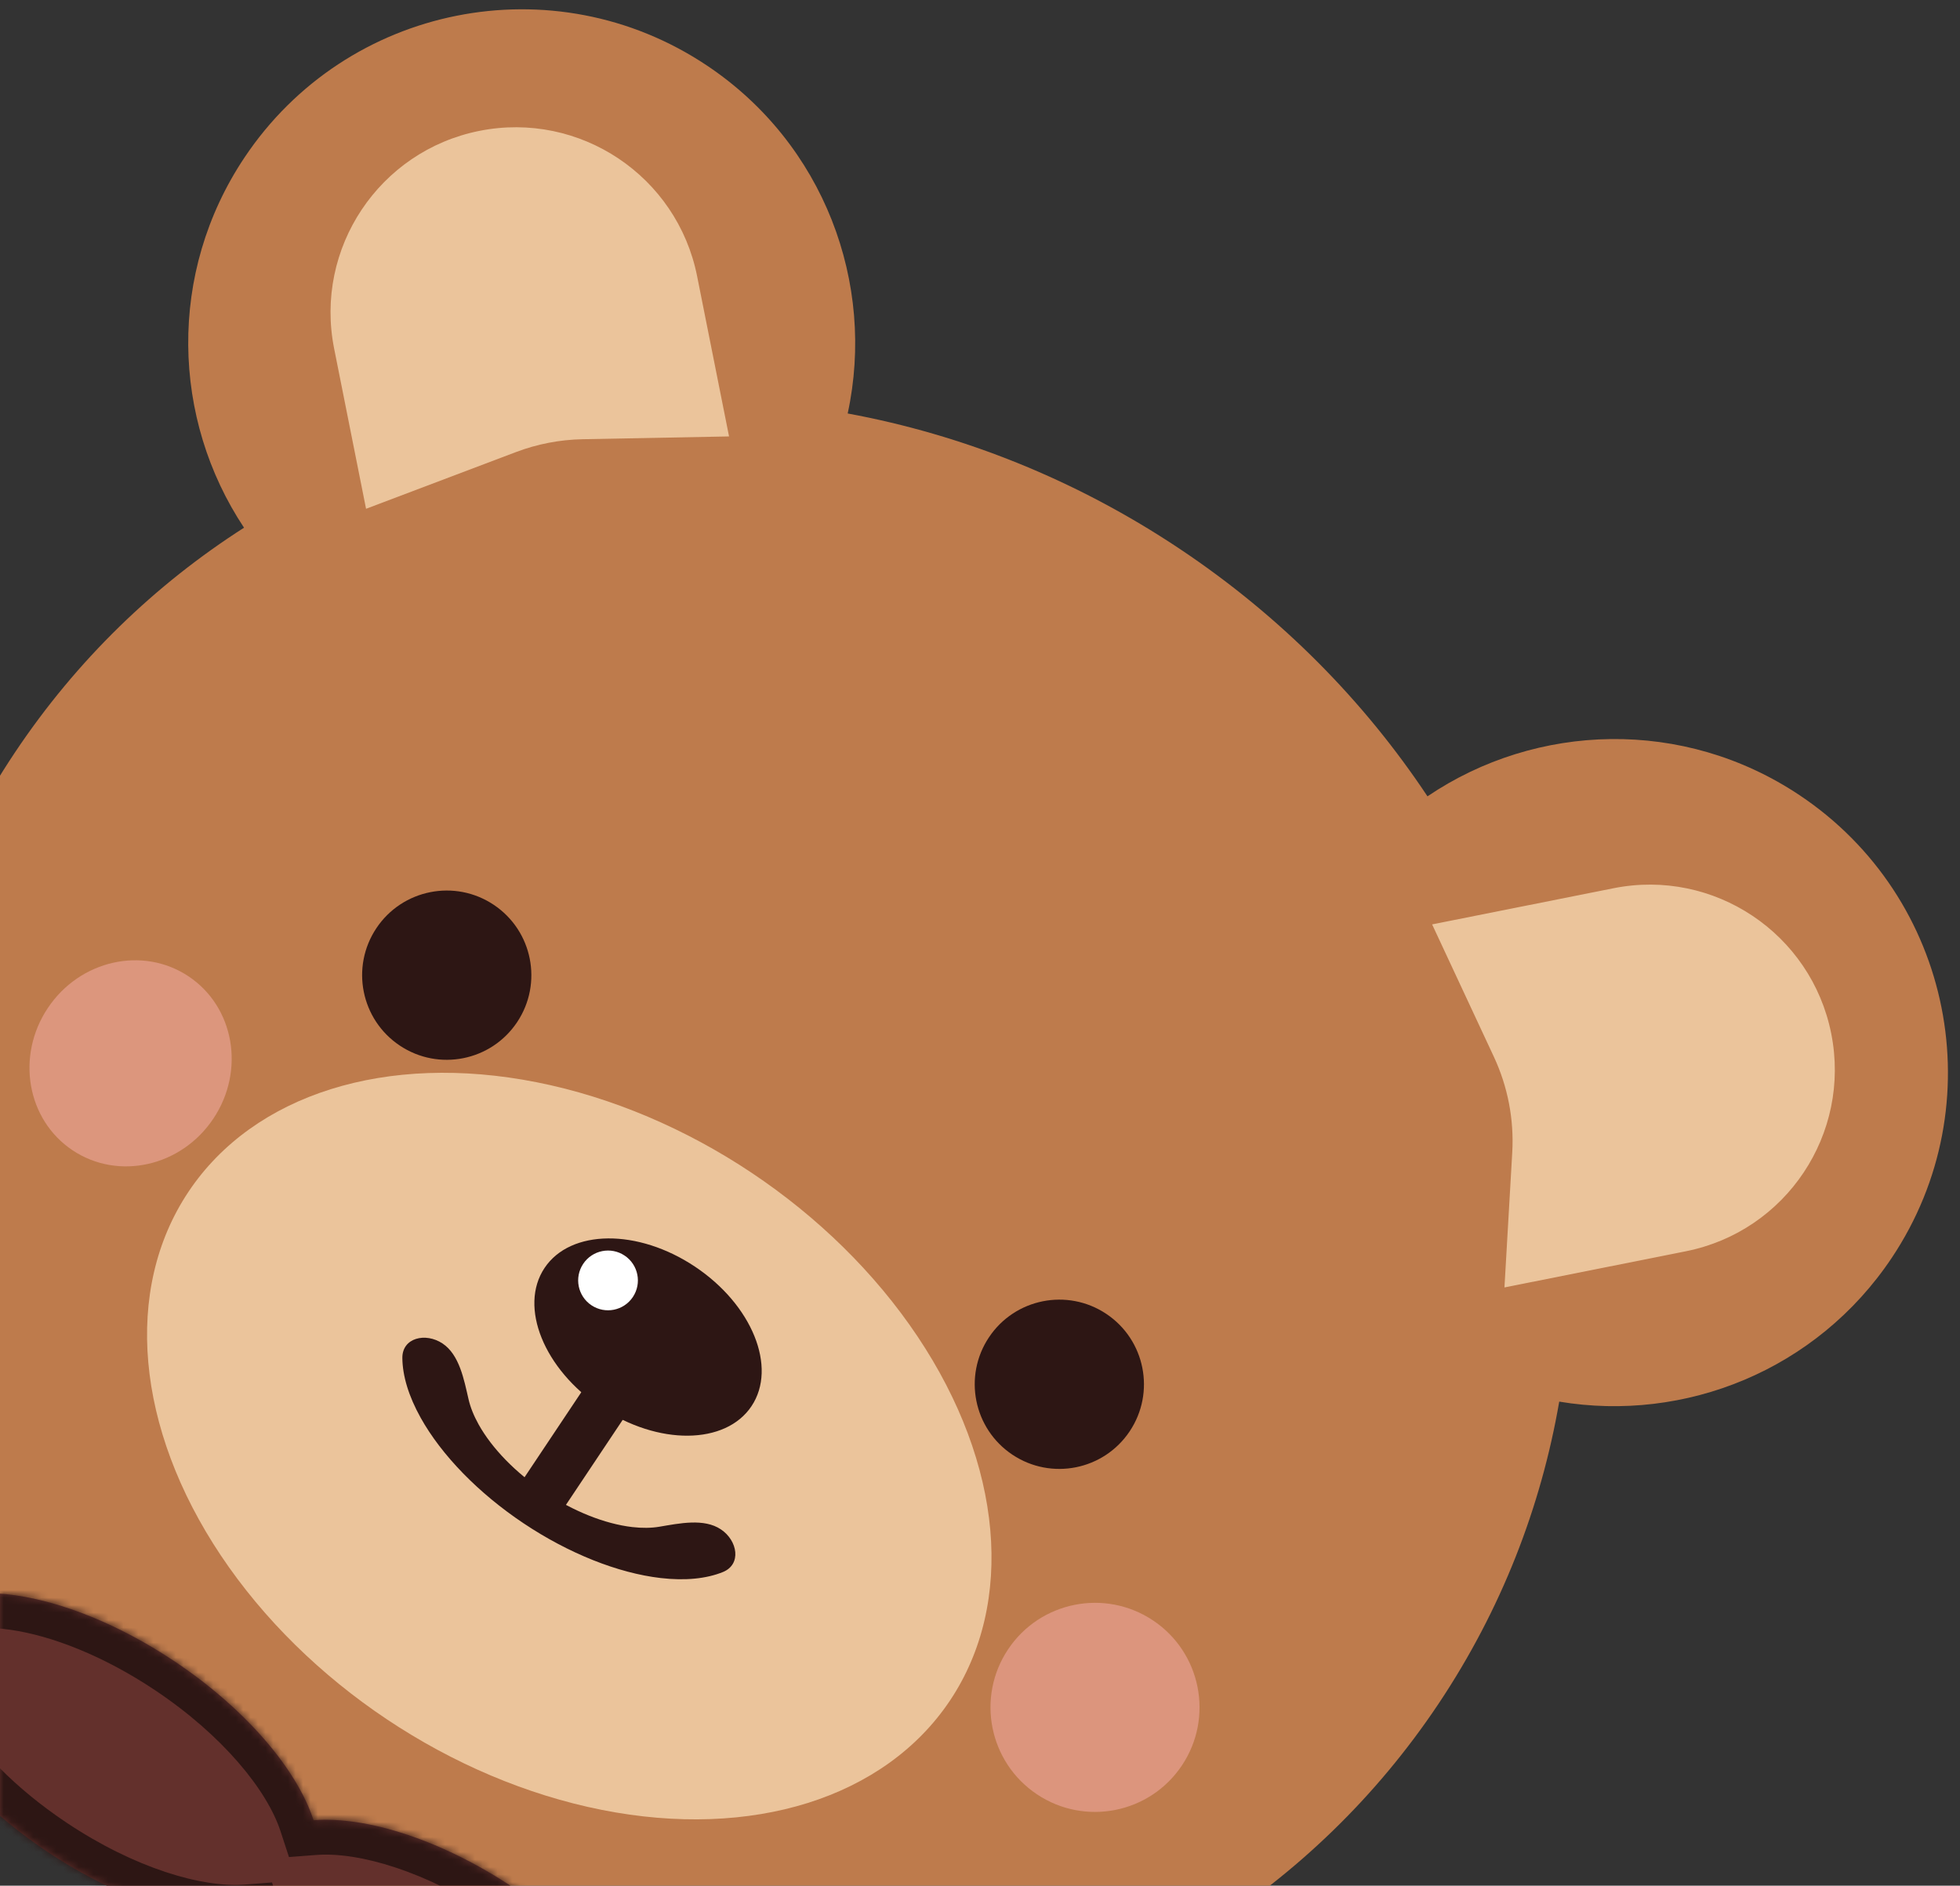 <svg width="262" height="252" viewBox="0 0 262 252" fill="none" xmlns="http://www.w3.org/2000/svg">
<rect x="0" y="0" width="262" height="252" fill="#333333" stroke="none"/>
<g clip-path="url(#clip0_550_50)">
<path fill-rule="evenodd" clip-rule="evenodd" d="M208.427 187.312C225.196 190.118 242.827 183.151 252.881 168.093C266.55 147.619 261.033 119.941 240.559 106.272C225.038 95.909 205.376 96.573 190.816 106.422C182.394 93.749 171.299 82.429 157.734 73.373C143.802 64.071 128.664 58.091 113.314 55.258C117.071 37.891 110.163 19.215 94.489 8.75C74.015 -4.919 46.337 0.597 32.668 21.071C22.375 36.488 22.96 55.99 32.62 70.52C20.732 78.129 10.251 88.195 1.985 100.576C-31.473 150.691 -15.989 219.764 36.571 254.854C89.13 289.945 158.861 277.766 192.32 227.651C200.689 215.115 205.996 201.392 208.427 187.312Z" fill="#BE7B4C"/>
<path d="M44.665 46.584C41.995 33.185 50.692 20.158 64.091 17.488C77.49 14.817 90.517 23.515 93.187 36.914L97.454 58.324L77.876 58.698C74.83 58.756 71.817 59.337 68.968 60.415L48.932 67.994L44.665 46.584Z" fill="#EBC49B"/>
<path d="M215.694 118.701C229.092 116.031 242.117 124.727 244.787 138.125C247.457 151.522 238.761 164.547 225.364 167.217L201.106 172.052L202.147 154.025C202.401 149.626 201.559 145.232 199.696 141.238L191.436 123.536L215.694 118.701Z" fill="#EBC49B"/>
<ellipse cx="76.098" cy="193.253" rx="61.206" ry="43.908" transform="rotate(33.728 76.098 193.253)" fill="#EBC49B"/>
<circle cx="59.718" cy="130.322" r="11.31" transform="rotate(33.728 59.718 130.322)" fill="#2D1614"/>
<ellipse cx="17.456" cy="142.103" rx="13.306" ry="13.971" transform="rotate(33.728 17.456 142.103)" fill="#E39C89" fill-opacity="0.8"/>
<circle cx="146.374" cy="228.173" r="13.971" transform="rotate(33.728 146.374 228.173)" fill="#DC957D"/>
<ellipse cx="86.625" cy="178.683" rx="16.632" ry="11.31" transform="rotate(33.728 86.625 178.683)" fill="#2D1614"/>
<path d="M59.157 179.543C56.901 178.038 53.762 178.766 53.784 181.477C53.803 183.861 54.625 186.588 56.232 189.469C59.032 194.488 63.984 199.565 70.001 203.582C76.017 207.599 82.605 210.227 88.314 210.888C91.591 211.268 94.425 210.981 96.634 210.085C99.147 209.066 98.615 205.887 96.36 204.382C94.105 202.876 90.812 203.582 88.138 204.031C87.065 204.211 85.847 204.229 84.514 204.075C80.86 203.652 76.644 201.97 72.794 199.399C68.943 196.828 65.773 193.579 63.982 190.367C63.328 189.195 62.878 188.063 62.633 187.002C62.023 184.36 61.412 181.049 59.157 179.543Z" fill="#2D1614"/>
<circle cx="141.606" cy="184.994" r="11.31" transform="rotate(33.728 141.606 184.994)" fill="#2D1614"/>
<circle cx="81.278" cy="171.115" r="3.992" transform="rotate(33.728 81.278 171.115)" fill="white"/>
<rect x="78.317" y="185.136" width="6.653" height="15.967" transform="rotate(33.728 78.317 185.136)" fill="#2D1614"/>
<mask id="path-13-inside-1_550_50" fill="white">
<path fill-rule="evenodd" clip-rule="evenodd" d="M33.075 256.495C25.968 257.042 15.921 253.868 6.315 247.454C-8.353 237.661 -16.44 224.025 -11.748 216.997C-7.055 209.969 8.639 212.21 23.307 222.002C32.913 228.416 39.697 236.478 41.916 243.253C49.024 242.705 59.071 245.88 68.677 252.293C83.345 262.086 91.432 275.722 86.739 282.75C82.047 289.779 66.353 287.538 51.685 277.745C42.078 271.331 35.295 263.269 33.075 256.495Z"/>
</mask>
<path fill-rule="evenodd" clip-rule="evenodd" d="M33.075 256.495C25.968 257.042 15.921 253.868 6.315 247.454C-8.353 237.661 -16.44 224.025 -11.748 216.997C-7.055 209.969 8.639 212.21 23.307 222.002C32.913 228.416 39.697 236.478 41.916 243.253C49.024 242.705 59.071 245.88 68.677 252.293C83.345 262.086 91.432 275.722 86.739 282.75C82.047 289.779 66.353 287.538 51.685 277.745C42.078 271.331 35.295 263.269 33.075 256.495Z" fill="#63302C"/>
<path d="M33.075 256.495L37.501 255.045L36.363 251.571L32.718 251.852L33.075 256.495ZM41.916 243.253L37.491 244.703L38.629 248.176L42.274 247.896L41.916 243.253ZM32.718 251.852C27.032 252.289 18.024 249.673 8.9 243.581L3.729 251.327C13.817 258.063 24.902 261.795 33.433 261.138L32.718 251.852ZM8.9 243.581C2.015 238.984 -3.13 233.604 -5.971 228.813C-9.003 223.7 -8.655 220.753 -7.874 219.583L-15.621 214.411C-19.532 220.27 -17.487 227.654 -13.982 233.564C-10.286 239.797 -4.054 246.131 3.729 251.327L8.9 243.581ZM-7.874 219.583C-7.093 218.413 -4.504 216.962 1.381 217.802C6.895 218.589 13.836 221.279 20.721 225.875L25.893 218.129C18.11 212.933 9.871 209.606 2.697 208.582C-4.105 207.61 -11.709 208.553 -15.621 214.411L-7.874 219.583ZM20.721 225.875C29.845 231.967 35.715 239.284 37.491 244.703L46.342 241.803C43.678 233.672 35.981 224.865 25.893 218.129L20.721 225.875ZM42.274 247.896C47.959 247.458 56.967 250.075 66.091 256.166L71.263 248.42C61.175 241.685 50.089 237.953 41.559 238.609L42.274 247.896ZM66.091 256.166C72.977 260.763 78.122 266.143 80.963 270.934C83.995 276.047 83.647 278.995 82.866 280.165L90.612 285.336C94.524 279.478 92.479 272.093 88.974 266.183C85.278 259.95 79.046 253.616 71.263 248.42L66.091 256.166ZM82.866 280.165C82.085 281.334 79.496 282.786 73.611 281.945C68.097 281.158 61.156 278.469 54.271 273.872L49.099 281.618C56.882 286.814 65.121 290.141 72.294 291.166C79.097 292.137 86.701 291.195 90.612 285.336L82.866 280.165ZM54.271 273.872C45.146 267.78 39.276 260.464 37.501 255.045L28.65 257.945C31.314 266.075 39.011 274.883 49.099 281.618L54.271 273.872Z" fill="#2D1614" mask="url(#path-13-inside-1_550_50)"/>
</g>
<defs>
<clipPath id="clip0_550_50">
<rect width="262" height="252" fill="white"/>
</clipPath>
</defs>
</svg>
